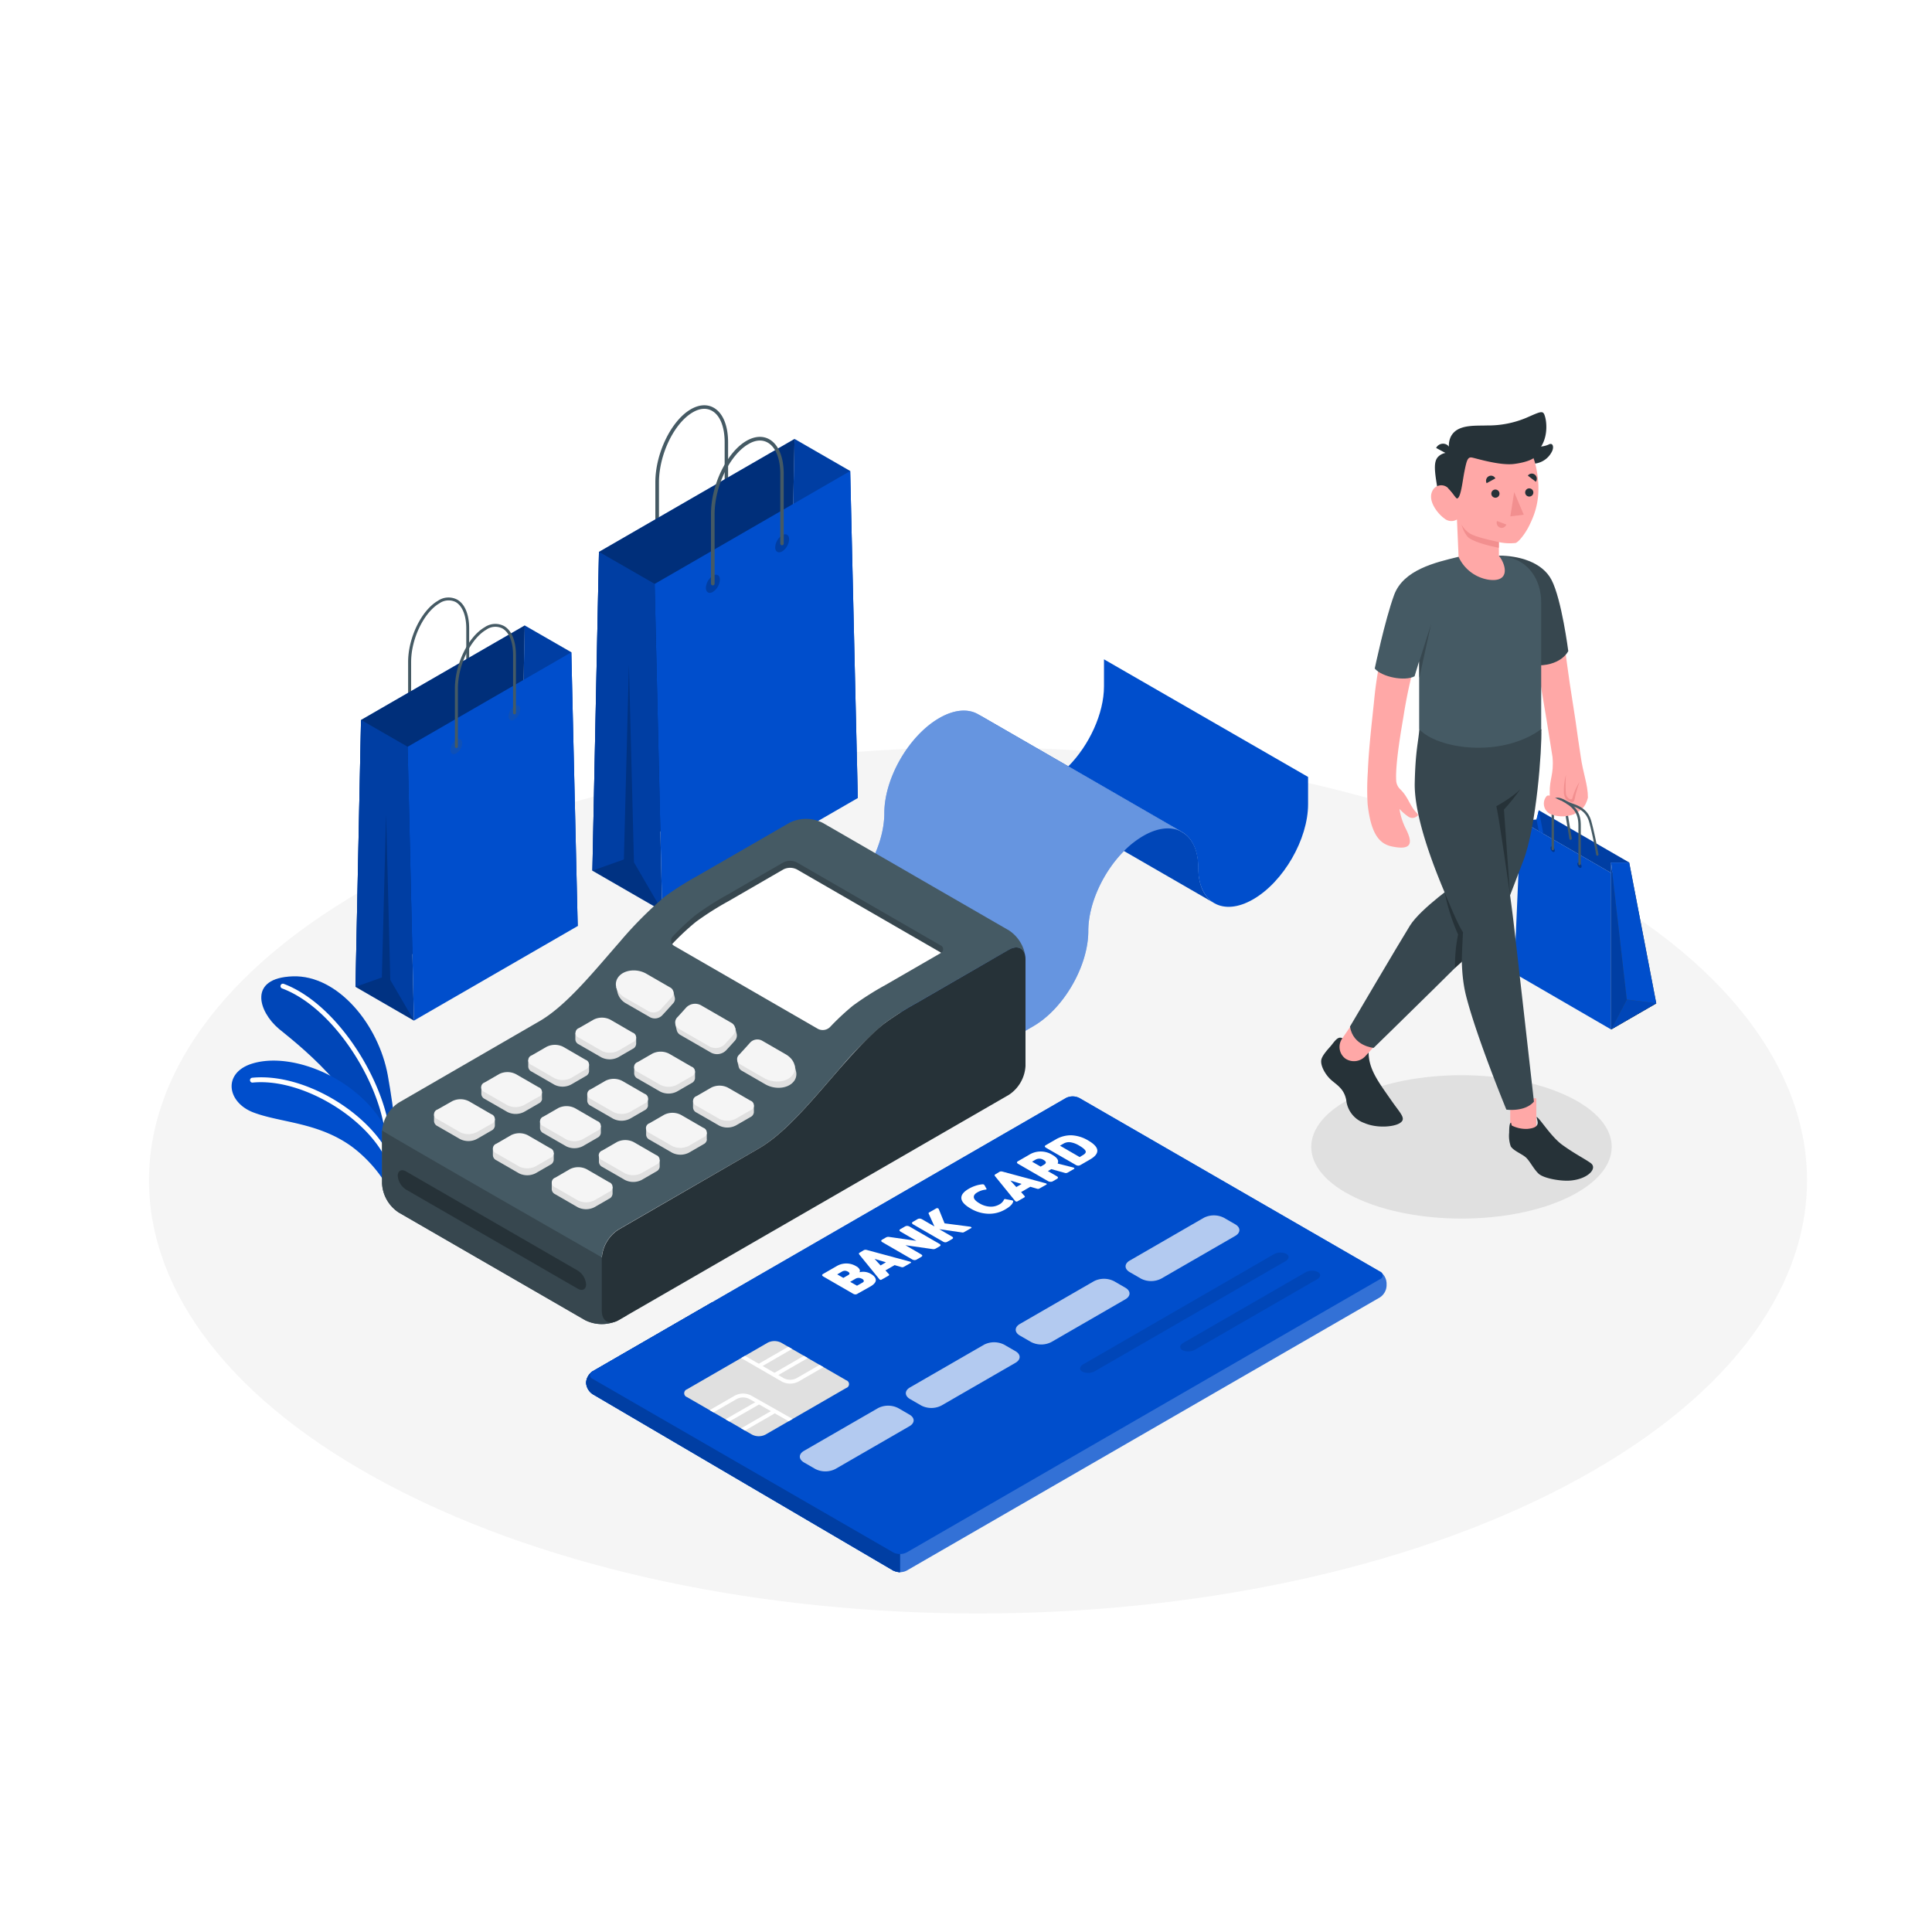 <svg class="animated" id="freepik_stories-credit-card" xmlns="http://www.w3.org/2000/svg" xmlns:xlink="http://www.w3.org/1999/xlink" viewBox="0 0 500 500" version="1.1" xmlns:svgjs="http://svgjs.com/svgjs"><style>svg#freepik_stories-credit-card:not(.animated) .animable {opacity: 0;}svg#freepik_stories-credit-card.animated #freepik--credit-card--inject-1--inject-298 {animation: 6s Infinite  linear floating;animation-delay: 0s;}            @keyframes floating {                0% {                    opacity: 1;                    transform: translateY(0px);                }                50% {                    transform: translateY(-10px);                }                100% {                    opacity: 1;                    transform: translateY(0px);                }            }        </style><g id="freepik--Floor--inject-1--inject-298" class="animable" style="transform-origin: 253.11px 305.485px;"><path d="M101.4,384.74c83.79,43.77,219.63,43.77,303.42,0s83.78-114.74,0-158.51-219.63-43.77-303.42,0S17.62,341,101.4,384.74Z" style="fill: rgb(245, 245, 245); transform-origin: 253.11px 305.485px;" id="elh62otx2lg0e" class="animable"></path></g><g id="freepik--Shadow--inject-1--inject-298" class="animable" style="transform-origin: 378.23px 296.814px;"><path d="M350.73,309.93c15.2,7.25,39.85,7.25,55,0s15.2-19,0-26.24-39.85-7.24-55,0S335.53,302.69,350.73,309.93Z" style="fill: rgb(224, 224, 224); transform-origin: 378.23px 296.814px;" id="elga02q6g6u8h" class="animable"></path></g><g id="freepik--Bags--inject-1--inject-298" class="animable" style="transform-origin: 157px 184.508px;"><path d="M170.05,143.27a.45.45,0,0,1-.45-.44v-18c0-7.51,4.13-16,9.2-18.92,2.12-1.22,4.23-1.36,5.94-.37,2.35,1.35,3.69,4.61,3.69,8.93v17.89a.43.43,0,0,1-.44.44.44.44,0,0,1-.45-.44V114.5c0-4-1.18-7-3.25-8.16-1.44-.83-3.18-.7-5,.37-4.82,2.79-8.75,10.93-8.75,18.15v18A.44.44,0,0,1,170.05,143.27Z" style="fill: rgb(69, 90, 100); transform-origin: 179.015px 124.079px;" id="ela5q28nspt86" class="animable"></path><polygon points="222 206.53 220.03 121.9 205.63 113.6 203.92 196.1 222 206.53" style="fill: rgb(0, 78, 204); transform-origin: 212.96px 160.065px;" id="elpmgfhoyulzo" class="animable"></polygon><g id="eligzjxg6s9kc"><g style="opacity: 0.2; transform-origin: 212.96px 160.065px;" class="animable"><polygon points="222 206.53 220.03 121.9 205.63 113.6 203.92 196.1 222 206.53" id="elui5isco42" class="animable" style="transform-origin: 212.96px 160.065px;"></polygon></g></g><polygon points="155.01 142.83 153.31 225.32 203.92 196.1 205.63 113.6 155.01 142.83" style="fill: rgb(0, 78, 204); transform-origin: 179.47px 169.46px;" id="el9utanx94hyq" class="animable"></polygon><g id="el43cgolensn6"><g style="opacity: 0.4; transform-origin: 179.47px 169.46px;" class="animable"><polygon points="155.01 142.83 153.31 225.32 203.92 196.1 205.63 113.6 155.01 142.83" id="elv3puff1fawc" class="animable" style="transform-origin: 179.47px 169.46px;"></polygon></g></g><polygon points="169.42 151.12 171.38 235.75 222 206.53 220.03 121.9 169.42 151.12" style="fill: rgb(0, 78, 204); transform-origin: 195.71px 178.825px;" id="elp32g4ns6k5j" class="animable"></polygon><polygon points="155.01 142.83 169.42 151.12 171.38 235.75 153.31 225.32 155.01 142.83" style="fill: rgb(0, 78, 204); transform-origin: 162.345px 189.29px;" id="ellypxt4ba9sg" class="animable"></polygon><g id="el5xhwh87fb4v"><g style="opacity: 0.2; transform-origin: 162.345px 189.29px;" class="animable"><polygon points="155.01 142.83 169.42 151.12 171.38 235.75 153.31 225.32 155.01 142.83" id="elj1uukpdnjqp" class="animable" style="transform-origin: 162.345px 189.29px;"></polygon></g></g><g id="el080h1q8owhw"><polygon points="171.38 235.75 164.07 223.18 162.76 172 161.46 222.43 161.46 222.43 153.31 225.32 171.38 235.75" style="opacity: 0.2; transform-origin: 162.345px 203.875px;" class="animable"></polygon></g><g id="elz90dg1h19yl"><g style="opacity: 0.2; transform-origin: 184.49px 151.076px;" class="animable"><path d="M184.49,149a4,4,0,0,0-1.81,3.13c0,1.15.81,1.63,1.81,1.06A4,4,0,0,0,186.3,150C186.3,148.85,185.49,148.37,184.49,149Z" id="eldofawuhsm95" class="animable" style="transform-origin: 184.49px 151.076px;"></path></g></g><g id="el9r3wed485yh"><g style="opacity: 0.2; transform-origin: 202.425px 140.605px;" class="animable"><path d="M202.43,138.51a4,4,0,0,0-1.81,3.13c0,1.16.81,1.63,1.81,1.06a4,4,0,0,0,1.8-3.13C204.23,138.41,203.43,137.94,202.43,138.51Z" id="el8f1el2wbsr" class="animable" style="transform-origin: 202.425px 140.605px;"></path></g></g><path d="M184.49,151.49A.45.45,0,0,1,184,151v-18c0-7.5,4.13-16,9.19-18.91,2.13-1.23,4.24-1.36,5.94-.38,2.35,1.36,3.7,4.62,3.7,8.94V140.6a.45.45,0,1,1-.89,0V122.72c0-4-1.18-7-3.25-8.17-1.44-.83-3.19-.7-5,.38-4.82,2.78-8.75,10.92-8.75,18.14v18A.45.45,0,0,1,184.49,151.49Z" style="fill: rgb(69, 90, 100); transform-origin: 193.417px 132.276px;" id="elodhpmc3gqdr" class="animable"></path><path d="M106,186.7a.37.37,0,0,1-.38-.37v-15c0-6.29,3.46-13.39,7.7-15.84a4.85,4.85,0,0,1,5-.31c2,1.13,3.1,3.86,3.1,7.48v15a.38.38,0,0,1-.75,0v-15c0-3.35-1-5.84-2.72-6.84a4.12,4.12,0,0,0-4.23.32c-4,2.33-7.32,9.14-7.32,15.19v15A.37.37,0,0,1,106,186.7Z" style="fill: rgb(69, 90, 100); transform-origin: 113.52px 170.666px;" id="el771b64nk5dn" class="animable"></path><polygon points="149.51 239.66 147.86 168.81 135.8 161.87 134.37 230.93 149.51 239.66" style="fill: rgb(0, 78, 204); transform-origin: 141.94px 200.765px;" id="el6k1q6cd3cf" class="animable"></polygon><g id="elcx7i2a2i1pn"><g style="opacity: 0.2; transform-origin: 141.94px 200.765px;" class="animable"><polygon points="149.51 239.66 147.86 168.81 135.8 161.87 134.37 230.93 149.51 239.66" id="el9lc8tyg4kmf" class="animable" style="transform-origin: 141.94px 200.765px;"></polygon></g></g><polygon points="93.43 186.33 92 255.39 134.37 230.93 135.8 161.87 93.43 186.33" style="fill: rgb(0, 78, 204); transform-origin: 113.9px 208.63px;" id="elwfb5vv1kc7k" class="animable"></polygon><g id="eliutco7c2in9"><g style="opacity: 0.4; transform-origin: 113.9px 208.63px;" class="animable"><polygon points="93.43 186.33 92 255.39 134.37 230.93 135.8 161.87 93.43 186.33" id="elk3gyayamhkc" class="animable" style="transform-origin: 113.9px 208.63px;"></polygon></g></g><polygon points="105.49 193.27 107.13 264.13 149.51 239.66 147.86 168.81 105.49 193.27" style="fill: rgb(0, 78, 204); transform-origin: 127.5px 216.47px;" id="elwmmg5mopjpa" class="animable"></polygon><polygon points="93.43 186.33 105.49 193.27 107.13 264.13 92 255.39 93.43 186.33" style="fill: rgb(0, 78, 204); transform-origin: 99.565px 225.23px;" id="el7rxqutnodhv" class="animable"></polygon><g id="elz4jn1vpvq3i"><g style="opacity: 0.2; transform-origin: 99.565px 225.23px;" class="animable"><polygon points="93.43 186.33 105.49 193.27 107.13 264.13 92 255.39 93.43 186.33" id="el72iq8j2svye" class="animable" style="transform-origin: 99.565px 225.23px;"></polygon></g></g><g id="elnmdiwic5et8"><polygon points="107.13 264.13 101.01 253.6 99.92 210.76 98.82 252.97 92 255.39 107.13 264.13" style="opacity: 0.2; transform-origin: 99.565px 237.445px;" class="animable"></polygon></g><g id="elk9kju75iqv"><g style="opacity: 0.2; transform-origin: 118.105px 193.215px;" class="animable"><path d="M118.1,191.45a3.38,3.38,0,0,0-1.51,2.63c0,1,.68,1.36,1.51.88a3.3,3.3,0,0,0,1.52-2.62C119.62,191.37,118.94,191,118.1,191.45Z" style="fill: rgb(69, 90, 100); transform-origin: 118.105px 193.215px;" id="elaikuh6w5qdt" class="animable"></path></g></g><g id="elvplvd70m9z"><g style="opacity: 0.2; transform-origin: 133.12px 184.475px;" class="animable"><path d="M133.12,182.72a3.34,3.34,0,0,0-1.51,2.62c0,1,.68,1.36,1.51.89a3.32,3.32,0,0,0,1.51-2.62C134.63,182.63,134,182.24,133.12,182.72Z" style="fill: rgb(69, 90, 100); transform-origin: 133.12px 184.475px;" id="elwj29u31zg1" class="animable"></path></g></g><path d="M118.1,193.58a.38.38,0,0,1-.37-.37V178.16c0-6.28,3.45-13.38,7.7-15.83a4.86,4.86,0,0,1,5-.32c2,1.14,3.09,3.87,3.09,7.48v15a.36.36,0,0,1-.37.37.37.37,0,0,1-.37-.37v-15c0-3.34-1-5.83-2.73-6.83a4.06,4.06,0,0,0-4.22.32c-4,2.33-7.32,9.14-7.32,15.18v15.05A.38.38,0,0,1,118.1,193.58Z" style="fill: rgb(69, 90, 100); transform-origin: 125.625px 177.524px;" id="elf12bknpp8a" class="animable"></path></g><g id="freepik--Plants--inject-1--inject-298" class="animable" style="transform-origin: 81.442px 281.991px;"><path d="M97.88,300.07l5.06-2.59s-.85-9.57-2.57-19.13C98,265.2,87.44,252.29,75.79,252.68s-8.91,9.11-3.62,13.57C75.52,269.08,94.33,283,97.88,300.07Z" style="fill: rgb(0, 78, 204); transform-origin: 85.282px 276.371px;" id="el63l2pd8i8g9" class="animable"></path><g id="el7n27k43y7at"><g style="opacity: 0.1; transform-origin: 85.282px 276.371px;" class="animable"><path d="M97.88,300.07l5.06-2.59s-.85-9.57-2.57-19.13C98,265.2,87.44,252.29,75.79,252.68s-8.91,9.11-3.62,13.57C75.52,269.08,94.33,283,97.88,300.07Z" id="elk0bo172wq4r" class="animable" style="transform-origin: 85.282px 276.371px;"></path></g></g><path d="M100.37,299h-.06a.64.64,0,0,1-.57-.69C101.09,285,88.13,261.47,73,255.8a.63.63,0,0,1-.37-.81.63.63,0,0,1,.81-.37C89,260.47,102.38,284.68,101,298.48A.62.62,0,0,1,100.37,299Z" style="fill: rgb(255, 255, 255); transform-origin: 86.844px 276.79px;" id="elgcnmexzj1q" class="animable"></path><path d="M101.41,311.31l1.53-10.17A29.91,29.91,0,0,0,93.52,284c-8.4-7.7-20.21-11.13-28.1-8.79s-6.75,10.09.21,12.71,16.36,2.5,25,8.52C96.52,300.63,101.7,307.77,101.41,311.31Z" style="fill: rgb(0, 78, 204); transform-origin: 81.442px 292.898px;" id="el6p24qa07wei" class="animable"></path><path d="M102,305a.63.63,0,0,1-.61-.52c-2.23-12.54-21.72-25.7-36-24.31a.61.61,0,0,1-.68-.56.62.62,0,0,1,.56-.69c15.08-1.5,35,12,37.33,25.34a.62.62,0,0,1-.5.73Z" style="fill: rgb(255, 255, 255); transform-origin: 83.659px 291.903px;" id="elkks16ae8g5" class="animable"></path></g><g id="freepik--Calculator--inject-1--inject-298" class="animable" style="transform-origin: 218.7px 256.653px;"><path d="M314.08,233.63,290.9,220.25l-29.27-16.9-.07,0c-2.63-1.46-4.27-4.67-4.27-9.26,0-4.4-1.5-7.53-3.93-9.07l20,11.54,3.16,1.82,29.23,16.87.32.19c2.51,1.5,4.06,4.67,4.06,9.14S311.61,232.1,314.08,233.63Z" style="fill: rgb(0, 78, 204); transform-origin: 283.72px 209.325px;" id="elennwva6qmd" class="animable"></path><g id="elsx1vs1yqkrr"><g style="opacity: 0.1; transform-origin: 283.72px 209.325px;" class="animable"><path d="M314.08,233.63,290.9,220.25l-29.27-16.9-.07,0c-2.63-1.46-4.27-4.67-4.27-9.26,0-4.4-1.5-7.53-3.93-9.07l20,11.54,3.16,1.82,29.23,16.87.32.19c2.51,1.5,4.06,4.67,4.06,9.14S311.61,232.1,314.08,233.63Z" id="el44v45693nci" class="animable" style="transform-origin: 283.72px 209.325px;"></path></g></g><path d="M338.53,201.07v7.05c0,9.07-6.36,20.09-14.21,24.62-3.87,2.24-7.39,2.48-9.95,1.06l-.29-.17c-2.47-1.53-4-4.67-4-9.09s-1.55-7.64-4.06-9.14l-.32-.19-29.23-16.87c5.4-5.45,9.24-13.67,9.24-20.71v-7Z" style="fill: rgb(0, 78, 204); transform-origin: 307.5px 202.658px;" id="elicfdmo6eg1" class="animable"></path><path d="M305.72,215.21c-2.56-1.35-6-1.09-9.84,1.12a23.84,23.84,0,0,0-5,3.92c-5.4,5.44-9.23,13.66-9.23,20.7,0,9.07-6.37,20.09-14.22,24.63l-14.22,8.21L200.42,243.3l14.22-8.21c7.85-4.53,14.22-15.56,14.22-24.63s6.36-20.09,14.22-24.62c3.86-2.23,7.37-2.47,9.93-1.06h0l.34.19,20,11.54,3.16,1.82Z" style="fill: rgb(0, 78, 204); transform-origin: 253.07px 228.846px;" id="elhznvom0wjnf" class="animable"></path><g id="elab7eccdb7ne"><g style="opacity: 0.4; transform-origin: 253.07px 228.846px;" class="animable"><path d="M305.72,215.21c-2.56-1.35-6-1.09-9.84,1.12a23.84,23.84,0,0,0-5,3.92c-5.4,5.44-9.23,13.66-9.23,20.7,0,9.07-6.37,20.09-14.22,24.63l-14.22,8.21L200.42,243.3l14.22-8.21c7.85-4.53,14.22-15.56,14.22-24.63s6.36-20.09,14.22-24.62c3.86-2.23,7.37-2.47,9.93-1.06h0l.34.19,20,11.54,3.16,1.82Z" style="fill: rgb(255, 255, 255); transform-origin: 253.07px 228.846px;" id="elqcjvfpfq3a" class="animable"></path></g></g><path d="M265.37,247.55c-.33-2.2-2.12-3-4.28-1.75l-7.86,4.53-16,9.23a77,77,0,0,0-8.43,5.36,100.13,100.13,0,0,0-11.47,11.6c-7,8-14,16.68-21,20.72l-36.29,20.95a9.58,9.58,0,0,0-4.33,7.5v13.45c0,2.56,1.67,3.71,3.82,2.76a9.67,9.67,0,0,1-8.15-.26L103.2,313.81a9.58,9.58,0,0,1-4.33-7.5V292.86a9.56,9.56,0,0,1,4.33-7.5l36.29-21c7-4,14-12.72,21-20.71A100.26,100.26,0,0,1,172,232.08a77.32,77.32,0,0,1,8.42-5.35l16-9.23,7.85-4.54a9.57,9.57,0,0,1,8.66,0l48.21,27.84A9.69,9.69,0,0,1,265.37,247.55Z" style="fill: rgb(69, 90, 100); transform-origin: 182.12px 277.3px;" id="elm1tafcmciug" class="animable"></path><path d="M159.8,327.72s-60.93-34.87-60.92-35.17c0,0,0,.2,0,.3V306.3a9.56,9.56,0,0,0,4.33,7.5l48.21,27.84a9.57,9.57,0,0,0,8.66,0l2.06-1.19Z" style="fill: rgb(55, 71, 79); transform-origin: 130.51px 317.613px;" id="eldaeq75le6h" class="animable"></path><path d="M261.08,245.79l-23.83,13.77a78.43,78.43,0,0,0-8.43,5.35C218,273.65,207.18,291,196.36,297.23l-36.29,21a9.56,9.56,0,0,0-4.33,7.5v13.45c0,2.76,1.94,3.88,4.33,2.5l101-58.32a9.58,9.58,0,0,0,4.33-7.5V248.29C265.42,245.53,263.48,244.41,261.08,245.79Z" style="fill: rgb(38, 50, 56); transform-origin: 210.57px 293.735px;" id="elhyz2ncq0f6q" class="animable"></path><path d="M229.13,254.87a77,77,0,0,0-8.43,5.36,64.83,64.83,0,0,0-5.91,5.53,2.69,2.69,0,0,1-3.11.45l-37.17-21.46a1.5,1.5,0,0,1-.36-2.45,65.15,65.15,0,0,1,5.93-5.53,77.32,77.32,0,0,1,8.42-5.35c4.55-2.64,9.65-5.59,14.25-8.23a3.86,3.86,0,0,1,3.47,0l37.16,21.45a1.06,1.06,0,0,1,0,2Z" style="fill: rgb(55, 71, 79); transform-origin: 208.878px 244.646px;" id="elwzd4d36ue4a" class="animable"></path><path d="M206.22,225a3.85,3.85,0,0,0-3.47,0l-14.25,8.24a77.32,77.32,0,0,0-8.42,5.35,66.43,66.43,0,0,0-5.93,5.52l-.18.23a1.91,1.91,0,0,0,.54.47l37.17,21.46a2.69,2.69,0,0,0,3.11-.45,64.83,64.83,0,0,1,5.91-5.53,77,77,0,0,1,8.43-5.36l14.25-8.23.17-.12-.17-.12Z" style="fill: rgb(255, 255, 255); transform-origin: 208.76px 245.58px;" id="el40eozr49a05" class="animable"></path><path d="M151.68,332.41c0,1.3-1,1.79-2.17,1.1L105.1,307.87a4.64,4.64,0,0,1-2.16-3.6c0-1.3,1-1.79,2.16-1.1l44.41,25.65A4.64,4.64,0,0,1,151.68,332.41Z" style="fill: rgb(38, 50, 56); transform-origin: 127.31px 318.34px;" id="elscckx8qvnsc" class="animable"></path><path d="M167.68,286.1v-1.78l-2.06-.15L161,281.48a4.79,4.79,0,0,0-4.33,0l-3.12,1.8-1.57-.12v1.73h0a1.49,1.49,0,0,0,.89,1.28l5.82,3.36a4.79,4.79,0,0,0,4.33,0l3.8-2.19a1.53,1.53,0,0,0,.89-1.23h0Z" style="fill: rgb(224, 224, 224); transform-origin: 159.845px 285.505px;" id="elw17fimh97oa" class="animable"></path><path d="M161,279.72l5.83,3.36a1.32,1.32,0,0,1,0,2.5l-3.8,2.19a4.79,4.79,0,0,1-4.33,0l-5.82-3.36a1.32,1.32,0,0,1,0-2.5l3.79-2.19A4.79,4.79,0,0,1,161,279.72Z" style="fill: rgb(245, 245, 245); transform-origin: 159.855px 283.745px;" id="el4qp1b72i3rp" class="animable"></path><path d="M152.45,277.28V275.5l-2.06-.15-4.66-2.69a4.79,4.79,0,0,0-4.33,0l-3.12,1.8-1.57-.11v1.72h0a1.5,1.5,0,0,0,.9,1.27l5.82,3.36a4.73,4.73,0,0,0,4.33,0l3.79-2.19a1.51,1.51,0,0,0,.9-1.23h0Z" style="fill: rgb(224, 224, 224); transform-origin: 144.58px 276.684px;" id="elequweeslov" class="animable"></path><path d="M145.73,270.9l5.82,3.37a1.32,1.32,0,0,1,0,2.5L147.76,279a4.79,4.79,0,0,1-4.33,0l-5.82-3.37a1.32,1.32,0,0,1,0-2.5l3.79-2.19A4.79,4.79,0,0,1,145.73,270.9Z" style="fill: rgb(245, 245, 245); transform-origin: 144.58px 274.96px;" id="el0k6sd9itkjr" class="animable"></path><path d="M182.91,294.89v-1.78l-2-.15-4.67-2.69a4.79,4.79,0,0,0-4.33,0l-3.11,1.8-1.58-.12v1.73h0a1.5,1.5,0,0,0,.89,1.28l5.83,3.36a4.79,4.79,0,0,0,4.33,0l3.79-2.19a1.51,1.51,0,0,0,.89-1.23h0Z" style="fill: rgb(224, 224, 224); transform-origin: 175.085px 294.295px;" id="elqzpycwgf4x" class="animable"></path><path d="M176.2,288.51l5.82,3.36a1.32,1.32,0,0,1,0,2.5l-3.79,2.19a4.79,4.79,0,0,1-4.33,0l-5.83-3.36a1.32,1.32,0,0,1,0-2.5l3.8-2.19A4.79,4.79,0,0,1,176.2,288.51Z" style="fill: rgb(245, 245, 245); transform-origin: 175.045px 292.535px;" id="elzhj697pnqb7" class="animable"></path><path d="M179.87,279.07v-1.78l-2.06-.15-4.66-2.69a4.79,4.79,0,0,0-4.33,0l-3.12,1.8-1.57-.12v1.73h0a1.5,1.5,0,0,0,.89,1.28l5.83,3.36a4.79,4.79,0,0,0,4.33,0l3.79-2.19a1.55,1.55,0,0,0,.9-1.23h0Z" style="fill: rgb(224, 224, 224); transform-origin: 172px 278.475px;" id="elohq9u28535m" class="animable"></path><path d="M173.15,272.69l5.82,3.36a1.32,1.32,0,0,1,0,2.5l-3.79,2.19a4.79,4.79,0,0,1-4.33,0L165,277.38a1.32,1.32,0,0,1,0-2.5l3.8-2.19A4.79,4.79,0,0,1,173.15,272.69Z" style="fill: rgb(245, 245, 245); transform-origin: 171.985px 276.712px;" id="elq8wye3j82nl" class="animable"></path><path d="M164.64,270.25v-1.78l-2.06-.15-4.66-2.69a4.79,4.79,0,0,0-4.33,0l-3.12,1.8-1.57-.11V269h0a1.49,1.49,0,0,0,.89,1.28l5.83,3.36a4.79,4.79,0,0,0,4.33,0l3.79-2.19a1.5,1.5,0,0,0,.89-1.23h0Z" style="fill: rgb(224, 224, 224); transform-origin: 156.77px 269.635px;" id="el1ygrf65kbqs" class="animable"></path><path d="M157.92,263.87l5.82,3.37a1.32,1.32,0,0,1,0,2.5L160,271.93a4.79,4.79,0,0,1-4.33,0l-5.83-3.37a1.32,1.32,0,0,1,0-2.5l3.8-2.19A4.79,4.79,0,0,1,157.92,263.87Z" style="fill: rgb(245, 245, 245); transform-origin: 156.79px 267.906px;" id="elelcdh0p9lcg" class="animable"></path><path d="M195.1,287.86v-1.78l-2.06-.15-4.66-2.69a4.79,4.79,0,0,0-4.33,0l-3.12,1.8-1.57-.12v1.73h0a1.52,1.52,0,0,0,.9,1.28l5.82,3.36a4.79,4.79,0,0,0,4.33,0l3.8-2.19a1.53,1.53,0,0,0,.89-1.23h0Z" style="fill: rgb(224, 224, 224); transform-origin: 187.23px 287.265px;" id="el6ly4gw4uimt" class="animable"></path><path d="M188.38,281.48l5.83,3.36a1.32,1.32,0,0,1,0,2.5l-3.8,2.19a4.79,4.79,0,0,1-4.33,0l-5.82-3.36a1.32,1.32,0,0,1,0-2.5l3.79-2.19A4.79,4.79,0,0,1,188.38,281.48Z" style="fill: rgb(245, 245, 245); transform-origin: 187.235px 285.505px;" id="el89ht58mqh8" class="animable"></path><path d="M155.5,293.16v-1.78l-2.06-.15-4.66-2.69a4.73,4.73,0,0,0-4.33,0l-3.12,1.8-1.57-.12V292h0a1.52,1.52,0,0,0,.89,1.28l5.83,3.36a4.79,4.79,0,0,0,4.33,0l3.79-2.19a1.55,1.55,0,0,0,.9-1.23h0Z" style="fill: rgb(224, 224, 224); transform-origin: 147.63px 292.586px;" id="elaxjginz0jk" class="animable"></path><path d="M148.78,286.78l5.82,3.36a1.32,1.32,0,0,1,0,2.5l-3.79,2.19a4.79,4.79,0,0,1-4.33,0l-5.83-3.36a1.32,1.32,0,0,1,0-2.5l3.8-2.19A4.79,4.79,0,0,1,148.78,286.78Z" style="fill: rgb(245, 245, 245); transform-origin: 147.625px 290.805px;" id="el19n5ezw1pce" class="animable"></path><path d="M140.26,284.34v-1.78l-2-.15-4.67-2.69a4.79,4.79,0,0,0-4.33,0l-3.11,1.8-1.58-.12v1.73h0a1.5,1.5,0,0,0,.89,1.28l5.83,3.36a4.79,4.79,0,0,0,4.33,0l3.79-2.19a1.51,1.51,0,0,0,.89-1.23h0Z" style="fill: rgb(224, 224, 224); transform-origin: 132.435px 283.745px;" id="elq85vb3vix" class="animable"></path><path d="M133.54,278l5.83,3.36a1.32,1.32,0,0,1,0,2.5L135.58,286a4.79,4.79,0,0,1-4.33,0l-5.83-3.36a1.32,1.32,0,0,1,0-2.5l3.79-2.19A4.79,4.79,0,0,1,133.54,278Z" style="fill: rgb(245, 245, 245); transform-origin: 132.395px 281.987px;" id="elafbt80qh5w" class="animable"></path><path d="M170.73,302v-1.78l-2.06-.15L164,297.33a4.73,4.73,0,0,0-4.33,0l-3.12,1.8L155,299v1.73h0a1.53,1.53,0,0,0,.9,1.28l5.82,3.36a4.79,4.79,0,0,0,4.33,0l3.79-2.19a1.55,1.55,0,0,0,.9-1.23h0Z" style="fill: rgb(224, 224, 224); transform-origin: 162.87px 301.346px;" id="elzonofirsqt7" class="animable"></path><path d="M164,295.57l5.82,3.36a1.32,1.32,0,0,1,0,2.5L166,303.62a4.79,4.79,0,0,1-4.33,0l-5.82-3.36a1.32,1.32,0,0,1,0-2.5l3.79-2.19A4.79,4.79,0,0,1,164,295.57Z" style="fill: rgb(245, 245, 245); transform-origin: 162.835px 299.591px;" id="elw4ny71qyau" class="animable"></path><path d="M143.3,300.18V298.4l-2.06-.15-4.66-2.7a4.79,4.79,0,0,0-4.33,0l-3.12,1.8-1.57-.11V299h0a1.5,1.5,0,0,0,.9,1.27l5.82,3.37a4.79,4.79,0,0,0,4.33,0l3.8-2.19a1.53,1.53,0,0,0,.89-1.24Z" style="fill: rgb(224, 224, 224); transform-origin: 135.43px 299.595px;" id="elfbmqfdhoirr" class="animable"></path><path d="M136.58,293.79l5.83,3.37a1.32,1.32,0,0,1,0,2.5l-3.8,2.19a4.79,4.79,0,0,1-4.33,0l-5.82-3.36a1.32,1.32,0,0,1,0-2.5l3.79-2.2A4.79,4.79,0,0,1,136.58,293.79Z" style="fill: rgb(245, 245, 245); transform-origin: 135.435px 297.82px;" id="el23qwmktwpk7" class="animable"></path><path d="M128.07,291.36v-1.78l-2.06-.15-4.66-2.69a4.79,4.79,0,0,0-4.33,0l-3.12,1.8-1.57-.12v1.73h0a1.5,1.5,0,0,0,.89,1.28l5.83,3.36a4.79,4.79,0,0,0,4.33,0l3.79-2.19a1.55,1.55,0,0,0,.9-1.23h0Z" style="fill: rgb(224, 224, 224); transform-origin: 120.2px 290.765px;" id="el9qk11rb8bh9" class="animable"></path><path d="M121.35,285l5.82,3.36a1.32,1.32,0,0,1,0,2.5L123.38,293a4.79,4.79,0,0,1-4.33,0l-5.83-3.36a1.32,1.32,0,0,1,0-2.5L117,285A4.79,4.79,0,0,1,121.35,285Z" style="fill: rgb(245, 245, 245); transform-origin: 120.195px 288.997px;" id="eld76hsvb5sq8" class="animable"></path><path d="M158.53,309v-1.78l-2.05-.15-4.67-2.7a4.79,4.79,0,0,0-4.33,0l-3.12,1.8-1.57-.11v1.73h0a1.49,1.49,0,0,0,.89,1.27l5.82,3.37a4.79,4.79,0,0,0,4.33,0l3.8-2.19a1.51,1.51,0,0,0,.89-1.24Z" style="fill: rgb(224, 224, 224); transform-origin: 150.66px 308.4px;" id="eliohvbuj3ym" class="animable"></path><path d="M151.81,302.58l5.83,3.37a1.32,1.32,0,0,1,0,2.5l-3.8,2.19a4.79,4.79,0,0,1-4.33,0l-5.82-3.36a1.32,1.32,0,0,1,0-2.5l3.79-2.2A4.79,4.79,0,0,1,151.81,302.58Z" style="fill: rgb(245, 245, 245); transform-origin: 150.665px 306.61px;" id="elfa9cvethyxw" class="animable"></path><path d="M174.62,258.12h0l-.37-1.53-1.54-.13-5-2.91c-2.39-1.38-5.56-1.09-7.1.61a3.13,3.13,0,0,0-.7,1.25l-.44,0,.39,1.62h0a4.49,4.49,0,0,0,2.23,2.69l6.14,3.54a2.65,2.65,0,0,0,3.11-.45q1.45-1.55,2.91-3.2A1.6,1.6,0,0,0,174.62,258.12Z" style="fill: rgb(224, 224, 224); transform-origin: 167.071px 258.124px;" id="eljy611mnyg8n" class="animable"></path><path d="M167.84,261.71l-6.14-3.54c-2.39-1.38-3-3.84-1.49-5.54s4.71-2,7.1-.61l6.14,3.54a1.58,1.58,0,0,1,.41,2.5q-1.46,1.65-2.91,3.2A2.64,2.64,0,0,1,167.84,261.71Z" style="fill: rgb(245, 245, 245); transform-origin: 166.845px 256.583px;" id="elhx362epruel" class="animable"></path><path d="M206,277.22v0l-.37-1.55-.44,0a5.44,5.44,0,0,0-1.49-1.24l-6.13-3.54a2.55,2.55,0,0,0-3.06.5c-1,1.07-1.91,2.13-2.86,3.15l-.87-.07.39,1.61h0a1.57,1.57,0,0,0,.77,1l6.13,3.54c2.39,1.38,5.63,1.16,7.18-.54A3,3,0,0,0,206,277.22Z" style="fill: rgb(224, 224, 224); transform-origin: 198.44px 276.055px;" id="el4gej1v1pnnd" class="animable"></path><path d="M197.73,279l-6.13-3.54a1.51,1.51,0,0,1-.36-2.45q1.45-1.56,2.91-3.2a2.55,2.55,0,0,1,3.06-.5l6.13,3.54c2.4,1.38,3.11,3.91,1.57,5.61S200.13,280.36,197.73,279Z" style="fill: rgb(245, 245, 245); transform-origin: 198.245px 274.451px;" id="elshxj5zh1qs" class="animable"></path><path d="M190.64,267.52h0l-.37-1.51-1.17-.08-7.35-4.24a3.19,3.19,0,0,0-3.82.62c-.75.84-1.49,1.66-2.24,2.47a2.48,2.48,0,0,0-.19.26l-.74,0,.38,1.58h0a1.94,1.94,0,0,0,1,1.26l7.87,4.54a3.3,3.3,0,0,0,3.88-.56c.75-.8,1.5-1.63,2.24-2.46A2,2,0,0,0,190.64,267.52Z" style="fill: rgb(224, 224, 224); transform-origin: 182.73px 267.063px;" id="elnt2v44jp3vf" class="animable"></path><path d="M189.77,267.82c-.74.83-1.49,1.66-2.23,2.46a3.32,3.32,0,0,1-3.89.56l-7.87-4.54a1.89,1.89,0,0,1-.45-3.06c.75-.81,1.49-1.63,2.24-2.47a3.19,3.19,0,0,1,3.82-.62l7.87,4.54A2,2,0,0,1,189.77,267.82Z" style="fill: rgb(245, 245, 245); transform-origin: 182.526px 265.502px;" id="elrxjj5qe0l4b" class="animable"></path></g><g id="freepik--Character--inject-1--inject-298" class="animable" style="transform-origin: 385.278px 206.12px;"><polygon points="416.95 225.91 393.56 212.4 391.86 251.87 416.95 266.42 416.95 225.91" style="fill: rgb(0, 78, 204); transform-origin: 404.405px 239.41px;" id="elr7iq4mxw1l" class="animable"></polygon><polygon points="416.95 266.42 428.64 259.67 421.63 223.21 416.95 225.91 416.95 266.42" style="fill: rgb(55, 71, 79); transform-origin: 422.795px 244.815px;" id="elna3wevzpmtd" class="animable"></polygon><polygon points="428.64 259.67 421.01 258.68 416.95 266.42 428.64 259.67" style="fill: rgb(55, 71, 79); transform-origin: 422.795px 262.55px;" id="eljjt863cnknb" class="animable"></polygon><polygon points="428.64 259.67 421.01 258.68 416.95 266.42 428.64 259.67" style="fill: rgb(55, 71, 79); transform-origin: 422.795px 262.55px;" id="el9bwh2z2cnu4" class="animable"></polygon><polygon points="428.64 259.67 421.01 258.68 416.95 266.42 428.64 259.67" style="fill: rgb(0, 78, 204); transform-origin: 422.795px 262.55px;" id="elnc5152t4fsa" class="animable"></polygon><g id="elhovjuztq5z"><polygon points="428.64 259.67 421.01 258.68 416.95 266.42 428.64 259.67" style="opacity: 0.1; transform-origin: 422.795px 262.55px;" class="animable"></polygon></g><polygon points="421.01 258.68 416.95 223.21 416.95 225.91 416.95 266.42 421.01 258.68" style="fill: rgb(0, 78, 204); transform-origin: 418.98px 244.815px;" id="el5yrubvanyqo" class="animable"></polygon><g id="elret1k5w7lc"><polygon points="421.01 258.68 416.95 223.21 416.95 225.91 416.95 266.42 421.01 258.68" style="opacity: 0.2; transform-origin: 418.98px 244.815px;" class="animable"></polygon></g><polygon points="393.56 212.4 397.65 212.1 398.24 209.7 421.63 223.21 416.95 223.21 416.95 225.91 393.56 212.4" style="fill: rgb(0, 78, 204); transform-origin: 407.595px 217.805px;" id="elj28szmzswyq" class="animable"></polygon><g id="el94dset0zv04"><polygon points="393.56 212.4 397.65 212.1 398.24 209.7 421.63 223.21 416.95 223.21 416.95 225.91 393.56 212.4" style="opacity: 0.2; transform-origin: 407.595px 217.805px;" class="animable"></polygon></g><path d="M409.31,224.23c0,.34-.25.49-.55.31a1.2,1.2,0,0,1-.54-.94c0-.35.24-.49.54-.32A1.21,1.21,0,0,1,409.31,224.23Z" style="fill: rgb(0, 78, 204); transform-origin: 408.765px 223.912px;" id="el4gc1xoe4nua" class="animable"></path><g id="elypjkmjc2eq8"><path d="M409.31,224.23c0,.34-.25.49-.55.31a1.2,1.2,0,0,1-.54-.94c0-.35.24-.49.54-.32A1.21,1.21,0,0,1,409.31,224.23Z" style="opacity: 0.3; transform-origin: 408.765px 223.912px;" class="animable"></path></g><path d="M402.37,220.11c0,.35-.25.49-.55.32a1.2,1.2,0,0,1-.54-1c0-.34.24-.49.54-.31A1.21,1.21,0,0,1,402.37,220.11Z" style="fill: rgb(0, 78, 204); transform-origin: 401.825px 219.773px;" id="elqvm4uvfav4" class="animable"></path><g id="el35ashkmn8w9"><path d="M402.37,220.11c0,.35-.25.49-.55.32a1.2,1.2,0,0,1-.54-1c0-.34.24-.49.54-.31A1.21,1.21,0,0,1,402.37,220.11Z" style="opacity: 0.3; transform-origin: 401.825px 219.773px;" class="animable"></path></g><path d="M414,221.46c0,.35-.25.49-.55.32a1.2,1.2,0,0,1-.54-.95c0-.34.24-.48.54-.31A1.21,1.21,0,0,1,414,221.46Z" style="fill: rgb(0, 78, 204); mix-blend-mode: multiply; transform-origin: 413.455px 221.15px;" id="elvmw1lsvrvzk" class="animable"></path><g id="elvpbpixy2bse"><path d="M414,221.46c0,.35-.25.49-.55.32a1.2,1.2,0,0,1-.54-.95c0-.34.24-.48.54-.31A1.21,1.21,0,0,1,414,221.46Z" style="opacity: 0.2; mix-blend-mode: multiply; transform-origin: 413.455px 221.15px;" class="animable"></path></g><path d="M407,217.35c0,.35-.25.49-.55.32a1.2,1.2,0,0,1-.54-.95c0-.34.24-.49.54-.31A1.21,1.21,0,0,1,407,217.35Z" style="fill: rgb(0, 78, 204); mix-blend-mode: multiply; transform-origin: 406.455px 217.038px;" id="elj36grw5f2co" class="animable"></path><g id="el9ptmdgmvq9"><path d="M407,217.35c0,.35-.25.49-.55.32a1.2,1.2,0,0,1-.54-.95c0-.34.24-.49.54-.31A1.21,1.21,0,0,1,407,217.35Z" style="opacity: 0.2; mix-blend-mode: multiply; transform-origin: 406.455px 217.038px;" class="animable"></path></g><polygon points="421.63 223.21 416.95 223.21 421.01 258.68 428.64 259.67 421.63 223.21" style="fill: rgb(0, 78, 204); transform-origin: 422.795px 241.44px;" id="eljsic5mg61t" class="animable"></polygon><polygon points="398.24 209.7 397.65 212.1 398.24 215.1 399.42 215.79 398.24 209.7" style="fill: rgb(0, 78, 204); transform-origin: 398.535px 212.745px;" id="el9hopk7a7qhe" class="animable"></polygon><path d="M390.37,144.15c3.25,0,9.79,1.06,13.18,15.92.77,3.37,1.41,7.05,2,11.78.91,7,2,12.78,2.86,19.4.12.92.56,3.63.67,4.47.62,4.49,1.87,7.3,1.87,10.71-.51,2.06-1.7,4.34-6.3,4.81-4.32-1.39-3.48-2.06-3.58-5.93s1.11-4.76.72-9.37c-1.66-10.93-4.93-29.56-4.93-29.56Z" style="fill: rgb(255, 168, 167); transform-origin: 400.66px 177.695px;" id="elv85j0rccd7l" class="animable"></path><path d="M413.4,221.46a.32.32,0,0,1-.31-.26s-.81-4.81-1.81-8.43c-.8-2.87-2.84-3.62-4.64-4.28-.4-.14-.78-.28-1.11-.43a.31.31,0,0,1-.16-.41.31.31,0,0,1,.41-.16c.33.15.69.28,1.07.42,1.85.67,4.14,1.51,5,4.69,1,3.66,1.83,8.45,1.84,8.5a.32.32,0,0,1-.26.36Z" style="fill: rgb(69, 90, 100); transform-origin: 409.518px 214.462px;" id="eln3o7xa1ti4p" class="animable"></path><path d="M408.76,202.35a17.07,17.07,0,0,0-1.82,4.18c-.16.79-1.43.09-1.67-1a34.31,34.31,0,0,1,0-5,16.42,16.42,0,0,0-.54,4.72c.26,1.54.67,1.88,1.73,2.26s1-.59,1.3-1.86S408.76,202.35,408.76,202.35Z" style="fill: rgb(242, 143, 143); transform-origin: 406.741px 204.062px;" id="elq6qoky5qkj" class="animable"></path><path d="M408.49,223.58v-9.36c0-2.08,0-4.43-3.37-6.41-1.2-.7-2.11-.92-2.56-.63s-.39,1.07-.39,1.08v11.48a.31.31,0,0,1-.62,0V208.29a1.89,1.89,0,0,1,.68-1.64c.68-.43,1.75-.22,3.2.62,3.7,2.17,3.69,4.82,3.68,6.95v9.36a.31.31,0,1,1-.62,0Z" style="fill: rgb(69, 90, 100); transform-origin: 405.326px 215.161px;" id="elinetxy3bgkl" class="animable"></path><path d="M406.46,217.35a.31.31,0,0,1-.31-.26L405,210a.31.31,0,0,1,.25-.36.32.32,0,0,1,.36.26l1.16,7.06a.31.31,0,0,1-.25.36Z" style="fill: rgb(69, 90, 100); transform-origin: 405.885px 213.493px;" id="ely80mfojt1c" class="animable"></path><path d="M404.35,207.37c-1.7-.69-3.49-2-4.12-1.29a3,3,0,0,0,1.35,4.74,8.48,8.48,0,0,0,5.94-.19Z" style="fill: rgb(255, 168, 167); transform-origin: 403.535px 208.571px;" id="el3urmxbj9aj8" class="animable"></path><path d="M387.91,143.8c5.07,0,11.19,1.6,13.63,6.29,2.61,5,4.33,18.41,4.33,18.41s-1.92,4.13-9,3.67Z" style="fill: rgb(55, 71, 79); transform-origin: 396.89px 158.003px;" id="eldwilxf3ztw8" class="animable"></path><path d="M347.41,268.7c-1.26-.66-2.07.95-3.21,2.24-.81.9-2.06,2.33-2.25,3.36-.27,1.53,1.1,3.93,2.62,5.25s3.29,2.27,3.84,5.17a7.05,7.05,0,0,0,4.69,5.92c3.29,1.42,7.7,1,9.2,0,1.77-1.15.15-2.4-2.33-6-3.24-4.64-5.77-7.95-5.77-12.28Z" style="fill: rgb(38, 50, 56); transform-origin: 352.481px 280.051px;" id="elj810cfk7cc" class="animable"></path><path d="M350,264.9l-2.66,3.9a3.76,3.76,0,0,0,.9,5.2l.08.05a4,4,0,0,0,5.1-.79l4.15-4.53Z" style="fill: rgb(255, 168, 167); transform-origin: 352.12px 269.767px;" id="ela7wvil5zfb7" class="animable"></path><path d="M398.9,188.76c.17,5-1.24,25.07-4.67,34s-5.43,14.41-6.51,16.26-32.22,32.17-32.22,32.17-5.29-.39-6.13-5.51c0,0,12.76-21.69,15.53-26.14s12.55-11.27,12.55-11.27l-.89-38.91Z" style="fill: rgb(55, 71, 79); transform-origin: 374.142px 229.975px;" id="elfwtugisw5ut" class="animable"></path><g id="el42t5tq35txv"><rect x="390.85" y="284.24" width="6.75" height="9.83" style="fill: rgb(255, 168, 167); transform-origin: 394.225px 289.155px; transform: rotate(167.19deg);" class="animable"></rect></g><path d="M398.9,188.76H367.32c-.28,3.5-1,5.46-1.19,13.92-.24,13.69,12.49,38.56,12.49,38.56-.16,1.86-.95,9.66.82,16.57,2.8,10.91,10.41,29.36,10.41,29.36s4.76.68,7.13-2.07c0,0-4.21-37.48-5.35-47.08-1.23-10.39-4.38-29.36-4.38-29.36a48.73,48.73,0,0,0,5.65-6.77,33.85,33.85,0,0,0,6-13.13" style="fill: rgb(55, 71, 79); transform-origin: 382.513px 238.002px;" id="elcu5vssupyqq" class="animable"></path><path d="M355.65,181c1.42-14.64,5.85-24.93,6.5-28.61l4.3,18.12a131,131,0,0,0-3.21,14.78c-.18,1.25-2.22,12.13-1.9,16.77a3.31,3.31,0,0,0,1,2.16c1.58,1.55,2.05,2.89,3.11,4.63.83,1.37,1.69,1.85,1.47,2.18a1.82,1.82,0,0,1-2.45.31,12.76,12.76,0,0,1-2.29-2,16.91,16.91,0,0,0,1.65,5.15c1.87,3.71,1.56,5.66-3.63,4.57-3.25-.69-5.4-3.26-6.26-10.95a66.49,66.49,0,0,1,.05-8.32C354.24,193.34,355.22,185.39,355.65,181Z" style="fill: rgb(255, 168, 167); transform-origin: 360.394px 185.875px;" id="elf82s6a51use" class="animable"></path><path d="M377.48,144.1c-6.05,1.46-14.31,3.36-16.7,9.92s-5,19-5,19c1.89,2.21,7.77,3.37,10.31,2l1.19-3.93v17.62c4.73,5.15,21.24,7.55,31.58,0V155.84c0-5.26-2.92-11.57-11-12Z" style="fill: rgb(69, 90, 100); transform-origin: 377.32px 168.677px;" id="elnqf2938fdn" class="animable"></path><polygon points="367.32 171.13 370.35 161.58 367.32 175.41 367.32 171.13" style="fill: rgb(55, 71, 79); transform-origin: 368.835px 168.495px;" id="ellmcbebbjlaf" class="animable"></polygon><path d="M375.21,117.19a3.6,3.6,0,0,0-3,1c-1.28,1.31-1,3.73,0,9.29l3.95.46Z" style="fill: rgb(38, 50, 56); transform-origin: 373.756px 122.549px;" id="el6tp1ijcq4lf" class="animable"></path><path d="M398.25,115.58a6.2,6.2,0,0,0,2.47-.5c1.21-.7,1.53.68.87,1.87A5.67,5.67,0,0,1,397,120c0-.17-1.13-3.09-1.13-3.09Z" style="fill: rgb(38, 50, 56); transform-origin: 398.898px 117.445px;" id="el6iy1g8m5s2j" class="animable"></path><path d="M377.06,128c-.59.35-1.42-.78-2.15-1.54a2.54,2.54,0,0,0-4.26.7c-1.2,2.53,1.53,5.89,3.13,7a2.81,2.81,0,0,0,3.28.29l.42,9.67a10.32,10.32,0,0,0,7.78,5.91c5.68.77,4.51-3.92,2.65-6.21v-3.52a13.46,13.46,0,0,0,4.32.22c.74-.2,2.51-2.33,3.65-4.73,1.28-2.68,3.41-7.45,1.51-15.51-2-8.66-11.34-8.92-16.89-5.43S377.06,128,377.06,128Z" style="fill: rgb(255, 168, 167); transform-origin: 384.25px 131.433px;" id="elobzge4p13xe" class="animable"></path><path d="M377.06,129c-.29,0-1.42-1.86-2.15-2.53-1-.92.3-9.25.3-9.25s-1-3.17,1-5.26,5.88-1.75,8.71-1.85a25.47,25.47,0,0,0,10.13-2c4-1.75,4.33-2,4.83-.19s.69,5.82-1.71,8.53l-1.31,2.13s-1.22,1-5,1.49-10.15-1.56-11-1.67c-1.08-.15-1.32.91-1.9,3.79C378.48,124.66,378.05,129,377.06,129Z" style="fill: rgb(38, 50, 56); transform-origin: 387.363px 117.837px;" id="elyegbry0trxc" class="animable"></path><path d="M375.21,117.83l-3.54-1.9a2,2,0,0,1,2.68-.89A2.11,2.11,0,0,1,375.21,117.83Z" style="fill: rgb(38, 50, 56); transform-origin: 373.552px 116.33px;" id="elwf0j7hmzye" class="animable"></path><path d="M387.9,140.28s-5.26-1.06-7.1-2a6.11,6.11,0,0,1-2.55-2.51,8.3,8.3,0,0,0,1.45,3c1.34,1.72,8.2,3,8.2,3Z" style="fill: rgb(242, 143, 143); transform-origin: 383.075px 138.77px;" id="elrvn0m3keisj" class="animable"></path><path d="M388.07,127.79a1.06,1.06,0,1,1-1.06-1.1A1.08,1.08,0,0,1,388.07,127.79Z" style="fill: rgb(38, 50, 56); transform-origin: 387.01px 127.75px;" id="elc1r8xce41wk" class="animable"></path><path d="M387,123.81l-2.26,1.24a1.34,1.34,0,0,1,.53-1.79A1.25,1.25,0,0,1,387,123.81Z" style="fill: rgb(38, 50, 56); transform-origin: 385.793px 124.077px;" id="el9rvjiiyaxvq" class="animable"></path><path d="M387.42,134.84l2.41.9a1.27,1.27,0,0,1-1.64.8A1.35,1.35,0,0,1,387.42,134.84Z" style="fill: rgb(242, 143, 143); transform-origin: 388.587px 135.728px;" id="el6j0hkoqchoh" class="animable"></path><path d="M397.47,124.68l-2.06-1.58a1.24,1.24,0,0,1,1.79-.27A1.35,1.35,0,0,1,397.47,124.68Z" style="fill: rgb(38, 50, 56); transform-origin: 396.566px 123.622px;" id="eli8e6ni1bio" class="animable"></path><path d="M396.83,127.49a1.06,1.06,0,1,1-1.05-1.1A1.07,1.07,0,0,1,396.83,127.49Z" style="fill: rgb(38, 50, 56); transform-origin: 395.771px 127.45px;" id="elsc673ego72d" class="animable"></path><polygon points="391.87 127.36 390.87 133.63 394.35 133.22 391.87 127.36" style="fill: rgb(242, 143, 143); transform-origin: 392.61px 130.495px;" id="elvtaln4g4bdq" class="animable"></polygon><path d="M397.87,290l-.21-.94c.69.13,3.64,5,6.58,7.17,3.21,2.34,6,3.72,7.43,4.77,1.92,1.41-.86,4.29-5.58,4.55-2.35.13-6.62-.59-7.93-1.83s-2.27-3.32-3.31-4.22-3.16-1.68-3.87-2.83a8.26,8.26,0,0,1-.41-3.54c0-1.24.08-2.59.5-2.57,0,.14.17.72.17.72a8.17,8.17,0,0,0,4,.88C396.35,292.06,398.42,291.8,397.87,290Z" style="fill: rgb(38, 50, 56); transform-origin: 401.406px 297.313px;" id="elt0wvcwwa5s" class="animable"></path><path d="M390.8,231.66s-2.8-19.92-3.55-23c0,0,4.52-2.51,6.23-4.47a50.54,50.54,0,0,1-4.26,5.33Z" style="fill: rgb(38, 50, 56); transform-origin: 390.365px 217.925px;" id="el8iujxxku3o6" class="animable"></path><path d="M373.89,231s3.37,8.39,4.73,10.24c0,0-.34,6.39-.29,7.68l-1.77,1.55a39.65,39.65,0,0,1,.79-8.62A52.08,52.08,0,0,1,373.89,231Z" style="fill: rgb(38, 50, 56); transform-origin: 376.255px 240.735px;" id="el1dpjghi47pl" class="animable"></path></g><g id="freepik--credit-card--inject-1--inject-298" class="animable animator-active" style="transform-origin: 255.26px 345.324px;"><path d="M153.41,354.87l122.46-70.71a3.83,3.83,0,0,1,3.46,0l77.78,44.91a3.81,3.81,0,0,1,1.73,3v.69a3.82,3.82,0,0,1-1.73,3l-122.46,70.7a3.78,3.78,0,0,1-3.45,0L153.4,360.8a3.83,3.83,0,0,1-1.72-3A3.79,3.79,0,0,1,153.41,354.87Z" style="fill: rgb(0, 78, 204); transform-origin: 255.26px 345.312px;" id="el6u6nnriifz" class="animable"></path><g id="ela7n5hehbwzt"><g style="opacity: 0.2; transform-origin: 255.26px 345.312px;" class="animable"><path d="M153.41,354.87l122.46-70.71a3.83,3.83,0,0,1,3.46,0l77.78,44.91a3.81,3.81,0,0,1,1.73,3v.69a3.82,3.82,0,0,1-1.73,3l-122.46,70.7a3.78,3.78,0,0,1-3.45,0L153.4,360.8a3.83,3.83,0,0,1-1.72-3A3.79,3.79,0,0,1,153.41,354.87Z" style="fill: rgb(255, 255, 255); transform-origin: 255.26px 345.312px;" id="elu27y1r2tg1" class="animable"></path></g></g><path d="M151.68,357.83a3.83,3.83,0,0,0,1.72,3l77.8,45.65a6.22,6.22,0,0,0,1.72.42V393.39l-4.06-53.94-44.68-2.35-30.77,17.77A3.79,3.79,0,0,0,151.68,357.83Z" style="fill: rgb(0, 78, 204); transform-origin: 192.3px 372px;" id="el165hqcq614b" class="animable"></path><line x1="153.4" y1="360.8" x2="231.2" y2="406.45" style="fill: rgb(0, 78, 204); transform-origin: 192.3px 383.625px;" id="elbnszyc1tjxc" class="animable"></line><path d="M151.68,357.83a3.83,3.83,0,0,0,1.72,3l77.8,45.65a6.22,6.22,0,0,0,1.72.42V393.39l-4.06-53.94-44.68-2.35-30.77,17.77A3.79,3.79,0,0,0,151.68,357.83Z" style="fill: rgb(0, 78, 204); transform-origin: 192.3px 372px;" id="el7vi3vqgdnpo" class="animable"></path><line x1="153.4" y1="360.8" x2="231.2" y2="406.45" style="fill: rgb(0, 78, 204); transform-origin: 192.3px 383.625px;" id="el50k0dpldycn" class="animable"></line><g id="el36y111jlrq7"><g style="opacity: 0.2; transform-origin: 192.3px 372px;" class="animable"><path d="M151.68,357.83a3.83,3.83,0,0,0,1.72,3l77.8,45.65a6.22,6.22,0,0,0,1.72.42V393.39l-4.06-53.94-44.68-2.35-30.77,17.77A3.79,3.79,0,0,0,151.68,357.83Z" id="el1if7lmpna7e" class="animable" style="transform-origin: 192.3px 372px;"></path><line x1="153.4" y1="360.8" x2="231.2" y2="406.45" id="elxc71y610it" class="animable" style="transform-origin: 192.3px 383.625px;"></line></g></g><path d="M279.33,284.16l77.78,44.91a1.05,1.05,0,0,1,0,2l-122.46,70.7a3.83,3.83,0,0,1-3.46,0l-77.78-44.9a1.06,1.06,0,0,1,0-2l122.46-70.71A3.83,3.83,0,0,1,279.33,284.16Z" style="fill: rgb(0, 78, 204); transform-origin: 255.271px 342.965px;" id="elwnx9ozay79" class="animable"></path><path d="M221.37,335a1.46,1.46,0,0,1-.63-.21l-7.6-4.39c-.23-.13-.35-.26-.37-.37s.08-.24.29-.36l3.39-1.95a4.9,4.9,0,0,1,5.16,0,2,2,0,0,1,.82.76.75.75,0,0,1,0,.78,3.89,3.89,0,0,1,3,.45c.79.46,1.2,1,1.23,1.54s-.43,1.13-1.36,1.67L222,334.77A1.12,1.12,0,0,1,221.37,335Zm-1.86-5c.23-.14.35-.28.34-.43s-.14-.31-.4-.46a1.59,1.59,0,0,0-.79-.24,1.52,1.52,0,0,0-.74.21l-1.25.73,1.59.91Zm3.72,1.93c.25-.14.35-.3.32-.47a.77.77,0,0,0-.43-.48,1.81,1.81,0,0,0-.89-.26,1.53,1.53,0,0,0-.81.21l-1.4.81,1.77,1Z" style="fill: rgb(255, 255, 255); transform-origin: 219.714px 330.993px;" id="elauuhd9e6tm8" class="animable"></path><path d="M227.73,331.19a.89.89,0,0,1-.2-.19l-5.1-6.27a.63.63,0,0,1-.15-.32c0-.08.08-.16.23-.24l1-.6a.92.92,0,0,1,.43-.13,1.82,1.82,0,0,1,.54.09l10.87,2.94a1,1,0,0,1,.31.11c.08,0,.12.09.12.14s0,.1-.11.14l-1.76,1a.84.84,0,0,1-.33.1,1,1,0,0,1-.39-.06l-1.66-.49-2.38,1.37.87.95a.3.3,0,0,1,.1.23.38.38,0,0,1-.19.19l-1.75,1A.44.44,0,0,1,227.73,331.19Zm1.55-4.51-2.93-.88,1.54,1.69Z" style="fill: rgb(255, 255, 255); transform-origin: 229.03px 327.337px;" id="elzlpez3nzdl" class="animable"></path><path d="M236.66,326.12a1.46,1.46,0,0,1-.63-.21l-7.61-4.4q-.34-.19-.36-.36t.3-.36l.9-.52a1.2,1.2,0,0,1,.39-.15,1.46,1.46,0,0,1,.5,0l7,1-4-2.32c-.22-.13-.35-.26-.37-.37s.08-.24.29-.36l1.11-.64a1.2,1.2,0,0,1,.63-.17,1.46,1.46,0,0,1,.64.21l7.61,4.4q.34.19.36.36c0,.11-.1.23-.32.36l-.89.51a1.19,1.19,0,0,1-.39.16,1.41,1.41,0,0,1-.49,0l-7-1,4,2.33q.34.2.36.36c0,.11-.1.23-.32.36l-1.1.64A1.19,1.19,0,0,1,236.66,326.12Z" style="fill: rgb(255, 255, 255); transform-origin: 235.739px 321.69px;" id="elksahmk9vt8s" class="animable"></path><path d="M251.31,317.56c.07,0,.12.09.12.14s0,.1-.11.14l-1.76,1a1.23,1.23,0,0,1-.28.12.65.65,0,0,1-.28,0l-5.93-.85,3.21,1.86c.23.13.35.25.37.37s-.09.23-.31.36l-1.11.63a1.07,1.07,0,0,1-.61.18,1.33,1.33,0,0,1-.63-.22l-7.6-4.38c-.23-.13-.35-.26-.37-.37s.08-.24.29-.36l1.1-.64a1.2,1.2,0,0,1,.63-.17,1.42,1.42,0,0,1,.64.21l3.15,1.82-1.5-3.33a.17.17,0,0,1,0-.17.75.75,0,0,1,.22-.17l1.75-1a.5.5,0,0,1,.24-.06.45.45,0,0,1,.25.07.34.34,0,0,1,.17.19l1.49,3.67,6.53.85A.75.75,0,0,1,251.31,317.56Z" style="fill: rgb(255, 255, 255); transform-origin: 243.724px 317.09px;" id="elxk3rf5epsiq" class="animable"></path><path d="M255.78,314.12a9.51,9.51,0,0,1-4.59-1.36c-1.53-.89-2.32-1.76-2.39-2.64s.58-1.69,1.92-2.47a9.31,9.31,0,0,1,1.78-.79,7.76,7.76,0,0,1,1.76-.36.6.6,0,0,1,.36.07.61.61,0,0,1,.19.2l.47.84c.07.09.07.16,0,.2a.82.82,0,0,1-.32.08,5.36,5.36,0,0,0-2,.68c-.71.4-1,.85-.93,1.34s.58,1,1.49,1.53a5.84,5.84,0,0,0,2.69.84,4.35,4.35,0,0,0,2.38-.55,2.7,2.7,0,0,0,1.21-1.21.47.47,0,0,1,.14-.18.53.53,0,0,1,.34,0l1.52.28a1,1,0,0,1,.3.1.22.22,0,0,1,.11.22c-.13.66-.82,1.35-2.06,2.06A8.18,8.18,0,0,1,255.78,314.12Z" style="fill: rgb(255, 255, 255); transform-origin: 255.503px 310.31px;" id="elasgu9u8uqdb" class="animable"></path><path d="M262.86,310.91a.9.9,0,0,1-.21-.19l-5.09-6.27a.47.47,0,0,1-.15-.32c0-.08.08-.16.22-.24l1-.6a.86.86,0,0,1,.42-.13,1.87,1.87,0,0,1,.55.09l10.87,2.94a.9.9,0,0,1,.3.11c.08,0,.12.09.12.14s0,.1-.11.14l-1.76,1a.75.75,0,0,1-.32.1,1,1,0,0,1-.39-.06l-1.66-.49-2.39,1.38.88,1c.07.08.11.16.09.22s-.07.13-.19.19l-1.75,1A.42.42,0,0,1,262.86,310.91Zm1.54-4.51-2.92-.88,1.54,1.69Z" style="fill: rgb(255, 255, 255); transform-origin: 264.15px 307.067px;" id="elxhfpvoxdiub" class="animable"></path><path d="M271.79,305.84a1.46,1.46,0,0,1-.64-.21l-7.6-4.39c-.22-.13-.34-.25-.36-.37s.07-.23.29-.36l2.79-1.61a5.68,5.68,0,0,1,6.12,0c1.25.72,1.69,1.46,1.33,2.22l3.95,1a.81.81,0,0,1,.25.09.24.24,0,0,1,.13.16c0,.06,0,.11-.12.16l-1.59.92a1.28,1.28,0,0,1-.32.12.68.68,0,0,1-.34,0l-3.61-1-.88.51,2.26,1.3c.23.13.35.26.36.37s-.08.23-.3.36l-1.11.64A1.16,1.16,0,0,1,271.79,305.84Zm-1.63-4.41c.69-.4.66-.81-.07-1.23a2,2,0,0,0-2.09-.08l-.9.52,2.22,1.28Z" style="fill: rgb(255, 255, 255); transform-origin: 270.619px 301.927px;" id="elmxz9rbzsfi" class="animable"></path><path d="M279,301.67a1.46,1.46,0,0,1-.63-.21l-7.6-4.39c-.22-.13-.35-.25-.37-.37s.08-.23.29-.35l2.51-1.45a7.76,7.76,0,0,1,4.05-1.09,9.25,9.25,0,0,1,4.4,1.36c1.49.87,2.27,1.71,2.33,2.53s-.56,1.61-1.86,2.36l-2.5,1.44A1.08,1.08,0,0,1,279,301.67Zm1.32-2.77c.55-.32.76-.66.64-1s-.65-.83-1.6-1.38a6.26,6.26,0,0,0-2.37-.91,2.79,2.79,0,0,0-1.77.37l-.9.52,5.1,2.95Z" style="fill: rgb(255, 255, 255); transform-origin: 277.191px 297.74px;" id="elv40vhf21kvf" class="animable"></path><path d="M177.78,359.56l20.91-12.08a3.86,3.86,0,0,1,3.47,0L219,357.21a1.05,1.05,0,0,1,0,2l-20.91,12.07a3.83,3.83,0,0,1-3.46,0l-16.85-9.72A1.06,1.06,0,0,1,177.78,359.56Z" style="fill: rgb(224, 224, 224); transform-origin: 198.401px 359.381px;" id="elkevy6xwbicg" class="animable"></path><g style="clip-path: url(&quot;#freepik--clip-path--inject-1--inject-298&quot;); transform-origin: 198.395px 359.385px;" id="el7cclaun5i0w" class="animable"><path d="M208.64,370.37l-14.58-8.25a3.55,3.55,0,0,0-3.5,0L180.36,368l-.5-.86,10.2-5.89a4.55,4.55,0,0,1,4.49,0l14.58,8.25Z" style="fill: rgb(255, 255, 255); transform-origin: 194.495px 365.514px;" id="elswtlvq9da3" class="animable"></path><path d="M204.49,358.08a4.57,4.57,0,0,1-2.29-.61L188,349.26l.5-.86,14.21,8.2a3.56,3.56,0,0,0,3.57,0l10.15-5.86.5.87-10.15,5.86A4.53,4.53,0,0,1,204.49,358.08Z" style="fill: rgb(255, 255, 255); transform-origin: 202.465px 353.24px;" id="elr0gnirkvzvf" class="animable"></path><polygon points="200.67 356.3 200.17 355.43 211.61 348.83 208.55 347.06 196.61 353.95 196.11 353.09 208.55 345.91 213.61 348.83 200.67 356.3" style="fill: rgb(255, 255, 255); transform-origin: 204.86px 351.105px;" id="el8zke0754b4p" class="animable"></polygon><polygon points="188.24 372.86 183.17 369.94 196.2 362.47 196.7 363.33 185.18 369.94 188.24 371.7 200.26 364.77 200.76 365.63 188.24 372.86" style="fill: rgb(255, 255, 255); transform-origin: 191.965px 367.665px;" id="elozp2z1kmc7" class="animable"></polygon></g><path d="M207.07,375.48l19.18-11.07a5.74,5.74,0,0,1,5.2,0l2.92,1.69c1.44.82,1.44,2.17,0,3L215.2,380.17a5.74,5.74,0,0,1-5.2,0l-2.93-1.69C205.64,377.65,205.64,376.3,207.07,375.48Z" style="fill: rgb(0, 78, 204); transform-origin: 220.724px 372.29px;" id="elvixd8oip0zk" class="animable"></path><g id="elbtth8hmpktb"><g style="opacity: 0.7; transform-origin: 221.724px 372.29px;" class="animable"><path d="M208.07,375.48l19.18-11.07a5.74,5.74,0,0,1,5.2,0l2.92,1.69c1.44.82,1.44,2.17,0,3L216.2,380.17a5.74,5.74,0,0,1-5.2,0l-2.93-1.69C206.64,377.65,206.64,376.3,208.07,375.48Z" style="fill: rgb(255, 255, 255); transform-origin: 221.724px 372.29px;" id="el6b1q79r2uiv" class="animable"></path></g></g><path d="M235.51,359.06,254.68,348a5.74,5.74,0,0,1,5.2,0l2.93,1.69c1.43.83,1.43,2.17,0,3l-19.18,11.07a5.72,5.72,0,0,1-5.19,0l-2.93-1.69C234.07,361.23,234.07,359.89,235.51,359.06Z" style="fill: rgb(0, 78, 204); transform-origin: 249.156px 355.88px;" id="elfn36i19n2w8" class="animable"></path><path d="M235.51,359.06,254.68,348a5.74,5.74,0,0,1,5.2,0l2.93,1.69c1.43.83,1.43,2.17,0,3l-19.18,11.07a5.72,5.72,0,0,1-5.19,0l-2.93-1.69C234.07,361.23,234.07,359.89,235.51,359.06Z" style="fill: rgb(0, 78, 204); transform-origin: 249.156px 355.88px;" id="elui786xbs1t" class="animable"></path><g id="elddgrr5fqh5e"><path d="M235.51,359.06,254.68,348a5.74,5.74,0,0,1,5.2,0l2.93,1.69c1.43.83,1.43,2.17,0,3l-19.18,11.07a5.72,5.72,0,0,1-5.19,0l-2.93-1.69C234.07,361.23,234.07,359.89,235.51,359.06Z" style="fill: rgb(255, 255, 255); opacity: 0.7; transform-origin: 249.156px 355.88px;" class="animable"></path></g><path d="M263.94,342.64l19.18-11.07a5.72,5.72,0,0,1,5.19,0l2.93,1.69c1.44.83,1.44,2.17,0,3l-19.17,11.07a5.74,5.74,0,0,1-5.2,0l-2.93-1.69C262.51,344.81,262.51,343.47,263.94,342.64Z" style="fill: rgb(0, 78, 204); transform-origin: 277.594px 339.45px;" id="eleqfw5c3pc3w" class="animable"></path><g id="elovo24nqbekp"><path d="M263.94,342.64l19.18-11.07a5.72,5.72,0,0,1,5.19,0l2.93,1.69c1.44.83,1.44,2.17,0,3l-19.17,11.07a5.74,5.74,0,0,1-5.2,0l-2.93-1.69C262.51,344.81,262.51,343.47,263.94,342.64Z" style="fill: rgb(255, 255, 255); opacity: 0.7; transform-origin: 277.594px 339.45px;" class="animable"></path></g><path d="M292.38,326.23l19.17-11.07a5.74,5.74,0,0,1,5.2,0l2.93,1.69c1.43.82,1.43,2.17,0,3L300.5,330.92a5.74,5.74,0,0,1-5.2,0l-2.92-1.69C290.94,328.4,290.94,327.05,292.38,326.23Z" style="fill: rgb(0, 78, 204); transform-origin: 306.026px 323.04px;" id="elles8xewd3p" class="animable"></path><g id="el5ys75nh484t"><path d="M292.38,326.23l19.17-11.07a5.74,5.74,0,0,1,5.2,0l2.93,1.69c1.43.82,1.43,2.17,0,3L300.5,330.92a5.74,5.74,0,0,1-5.2,0l-2.92-1.69C290.94,328.4,290.94,327.05,292.38,326.23Z" style="fill: rgb(255, 255, 255); opacity: 0.7; transform-origin: 306.026px 323.04px;" class="animable"></path></g><path d="M332.91,324.49c.84.49.75,1.33-.21,1.89l-49.34,28.48a3.59,3.59,0,0,1-3.26.12c-.84-.49-.75-1.33.21-1.88l49.34-28.49A3.65,3.65,0,0,1,332.91,324.49Z" style="fill: rgb(0, 78, 204); transform-origin: 306.505px 339.739px;" id="elu6v86lx79se" class="animable"></path><g id="elousn7hhfln"><g style="opacity: 0.1; transform-origin: 306.505px 339.739px;" class="animable"><path d="M332.91,324.49c.84.49.75,1.33-.21,1.89l-49.34,28.48a3.59,3.59,0,0,1-3.26.12c-.84-.49-.75-1.33.21-1.88l49.34-28.49A3.65,3.65,0,0,1,332.91,324.49Z" id="el748im47pul" class="animable" style="transform-origin: 306.505px 339.739px;"></path></g></g><path d="M341.07,329.19c.85.49.76,1.33-.2,1.88l-31.6,18.23a3.59,3.59,0,0,1-3.26.12c-.84-.48-.75-1.33.21-1.88l31.59-18.23A3.59,3.59,0,0,1,341.07,329.19Z" style="fill: rgb(0, 78, 204); transform-origin: 323.544px 339.305px;" id="elypzpn1if68" class="animable"></path><g id="elizoletqsthq"><g style="opacity: 0.1; transform-origin: 323.544px 339.305px;" class="animable"><path d="M341.07,329.19c.85.49.76,1.33-.2,1.88l-31.6,18.23a3.59,3.59,0,0,1-3.26.12c-.84-.48-.75-1.33.21-1.88l31.59-18.23A3.59,3.59,0,0,1,341.07,329.19Z" id="elw1th30i1a0c" class="animable" style="transform-origin: 323.544px 339.305px;"></path></g></g></g><defs>     <filter id="active" height="200%">         <feMorphology in="SourceAlpha" result="DILATED" operator="dilate" radius="2"></feMorphology>                <feFlood flood-color="#32DFEC" flood-opacity="1" result="PINK"></feFlood>        <feComposite in="PINK" in2="DILATED" operator="in" result="OUTLINE"></feComposite>        <feMerge>            <feMergeNode in="OUTLINE"></feMergeNode>            <feMergeNode in="SourceGraphic"></feMergeNode>        </feMerge>    </filter>    <filter id="hover" height="200%">        <feMorphology in="SourceAlpha" result="DILATED" operator="dilate" radius="2"></feMorphology>                <feFlood flood-color="#ff0000" flood-opacity="0.5" result="PINK"></feFlood>        <feComposite in="PINK" in2="DILATED" operator="in" result="OUTLINE"></feComposite>        <feMerge>            <feMergeNode in="OUTLINE"></feMergeNode>            <feMergeNode in="SourceGraphic"></feMergeNode>        </feMerge>            <feColorMatrix type="matrix" values="0   0   0   0   0                0   1   0   0   0                0   0   0   0   0                0   0   0   1   0 "></feColorMatrix>    </filter></defs><defs><clipPath id="freepik--clip-path--inject-1--inject-298"><path d="M177.78,359.56l20.91-12.08a3.86,3.86,0,0,1,3.47,0L219,357.21a1.05,1.05,0,0,1,0,2l-20.91,12.07a3.83,3.83,0,0,1-3.46,0l-16.85-9.72A1.06,1.06,0,0,1,177.78,359.56Z" style="fill:none"></path></clipPath></defs></svg>